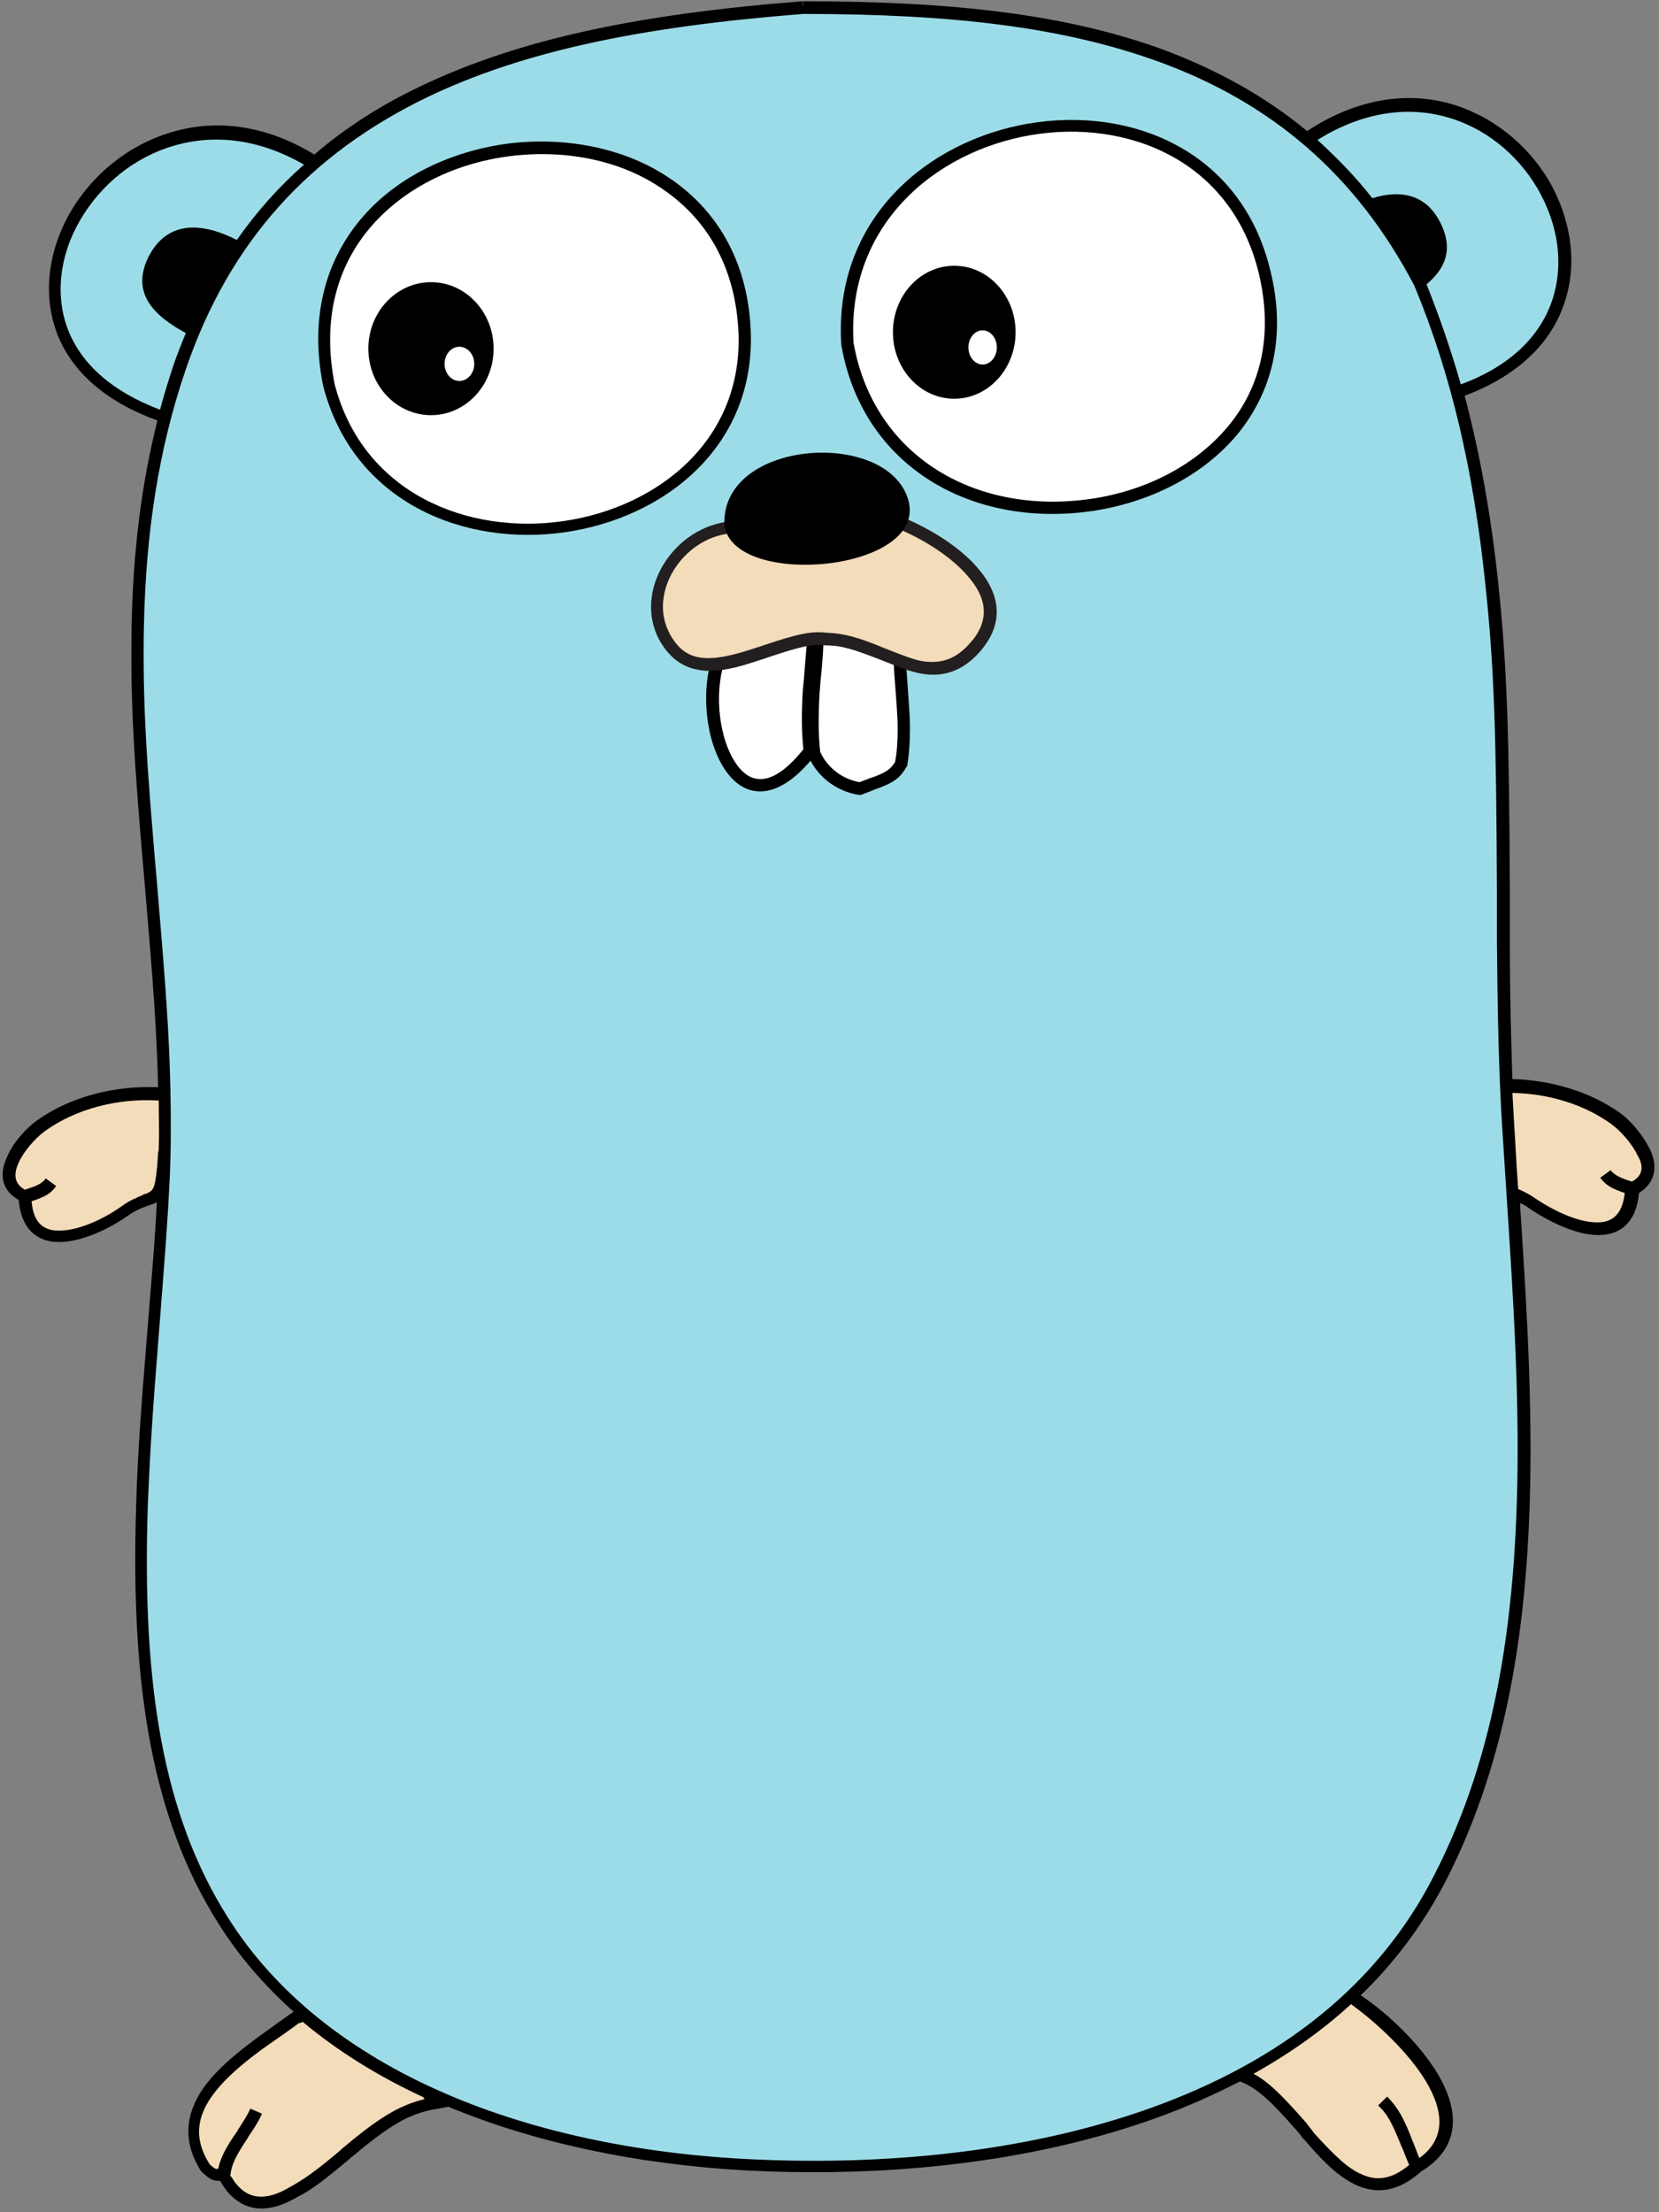 <svg width="30" height="40" viewBox="0 0 30 40" fill="none" xmlns="http://www.w3.org/2000/svg">
<rect x="0" y="0" width="30" height="40" fill="#808080" stroke="none"/>
<path d="M0.432 21.628C0.49 22.807 1.693 22.258 2.23 21.892C2.743 21.537 2.895 21.834 2.942 21.147C2.977 20.689 3.023 20.243 3 19.785C2.218 19.716 1.378 19.899 0.736 20.357C0.397 20.586 -0.21 21.342 0.432 21.628Z" fill="#F3DCB9"/>
<path d="M24.397 36.123C25.319 36.684 27.012 38.379 25.623 39.203C24.292 40.394 23.545 37.886 22.377 37.543C22.879 36.867 23.51 36.249 24.397 36.123Z" fill="#F3DCB9"/>
<path d="M7.891 38.035C6.806 38.196 6.199 39.157 5.288 39.65C4.436 40.142 4.109 39.489 4.039 39.352C3.911 39.295 3.922 39.409 3.712 39.203C2.918 37.978 4.529 37.085 5.37 36.478C6.537 36.249 7.272 37.245 7.891 38.035Z" fill="#F3DCB9"/>
<path d="M29.522 21.479C29.463 22.659 28.261 22.109 27.724 21.743C27.21 21.388 27.058 21.686 27.012 20.999C26.977 20.541 26.93 20.094 26.953 19.636C27.736 19.567 28.576 19.751 29.218 20.209C29.545 20.438 30.164 21.193 29.522 21.479Z" fill="#F3DCB9"/>
<path d="M26.335 7.099C30.502 5.656 27.245 0.057 23.615 2.53C21.234 0.527 17.953 0.16 14.51 0.16C11.136 0.424 7.926 1.031 5.685 2.954C2.066 0.664 -1.272 6.16 2.977 7.545C1.786 12.079 3.14 16.705 2.954 21.319C2.778 25.464 1.669 31.017 4.016 34.738C6.012 37.921 10.308 39.054 13.845 39.18C18.362 39.341 23.837 38.253 26.031 33.959C28.133 29.872 27.549 24.777 27.28 20.369C27.012 15.915 27.514 11.392 26.335 7.099Z" fill="#9CDCE8"/>
<path d="M29.836 20.781C29.719 20.541 29.497 20.266 29.287 20.117C28.75 19.739 28.061 19.533 27.349 19.51C27.326 18.8 27.303 18.022 27.303 17.037V16.144C27.291 13.327 27.256 12.091 27.093 10.545C26.964 9.331 26.766 8.209 26.485 7.156C27.431 6.801 28.05 6.217 28.295 5.461C28.528 4.763 28.412 3.973 28.015 3.275C27.606 2.588 26.952 2.072 26.194 1.866C25.377 1.649 24.489 1.809 23.637 2.37C22.878 1.74 22.003 1.26 21.023 0.893C19.283 0.263 17.264 0.023 14.521 0.023V0.137L14.509 0.023C11.579 0.252 9.408 0.698 7.61 1.557C6.886 1.901 6.244 2.313 5.684 2.794C4.82 2.267 3.921 2.141 3.093 2.393C2.322 2.622 1.657 3.16 1.26 3.859C0.863 4.557 0.77 5.358 1.038 6.045C1.307 6.732 1.925 7.271 2.847 7.603C2.556 8.759 2.404 9.984 2.38 11.335C2.357 12.652 2.415 13.705 2.626 16.087C2.777 17.861 2.836 18.674 2.859 19.659C2.065 19.625 1.272 19.831 0.676 20.254C0.466 20.403 0.233 20.666 0.128 20.918C-0.024 21.239 0.034 21.525 0.338 21.697C0.384 22.247 0.7 22.498 1.178 22.453C1.528 22.418 1.949 22.235 2.31 21.983C2.392 21.926 2.474 21.88 2.556 21.846C2.591 21.834 2.614 21.823 2.649 21.811C2.649 21.811 2.719 21.788 2.742 21.777C2.777 21.766 2.812 21.754 2.836 21.731C2.812 22.269 2.766 22.83 2.661 24.113C2.544 25.555 2.486 26.345 2.462 27.227C2.357 30.502 2.754 32.883 3.945 34.772C4.318 35.368 4.773 35.894 5.31 36.375C5.205 36.444 4.762 36.764 4.622 36.867C4.131 37.234 3.793 37.543 3.594 37.886C3.338 38.333 3.338 38.78 3.629 39.249L3.641 39.261L3.653 39.272C3.781 39.398 3.851 39.432 3.945 39.432H3.956H3.98C3.991 39.455 4.003 39.467 4.015 39.489C4.05 39.547 4.085 39.593 4.12 39.638C4.412 39.97 4.82 40.05 5.369 39.73C5.661 39.581 5.871 39.409 6.314 39.043C6.326 39.032 6.326 39.032 6.338 39.02C7.05 38.425 7.4 38.207 7.925 38.127L8.112 38.093C8.182 38.127 8.252 38.15 8.334 38.184C9.991 38.837 11.917 39.192 13.867 39.261C16.388 39.352 18.816 39.043 20.871 38.31C21.419 38.115 21.933 37.886 22.423 37.635C22.727 37.749 22.984 37.99 23.474 38.551C23.497 38.574 23.497 38.574 23.509 38.596C23.532 38.619 23.532 38.631 23.544 38.642C23.567 38.677 23.602 38.7 23.626 38.734C24.011 39.18 24.268 39.398 24.559 39.524C24.945 39.684 25.318 39.604 25.703 39.261C26.38 38.848 26.427 38.207 25.984 37.474C25.668 36.959 25.12 36.421 24.606 36.078C25.213 35.494 25.738 34.795 26.147 34.005C27.268 31.807 27.7 29.242 27.676 25.945C27.665 24.777 27.618 23.758 27.489 21.811V21.754C27.548 21.777 27.606 21.811 27.665 21.857C28.026 22.098 28.447 22.292 28.797 22.327C29.275 22.372 29.591 22.12 29.637 21.571C29.929 21.388 29.988 21.102 29.836 20.781ZM26.124 2.107C26.824 2.29 27.431 2.771 27.805 3.412C28.178 4.053 28.283 4.774 28.073 5.416C27.851 6.091 27.291 6.629 26.416 6.95C26.24 6.332 26.03 5.725 25.797 5.141C26.135 4.855 26.299 4.5 26.03 3.996C25.762 3.492 25.295 3.435 24.816 3.584C24.513 3.194 24.174 2.851 23.824 2.53C24.595 2.05 25.388 1.912 26.124 2.107ZM1.236 5.977C0.991 5.358 1.073 4.626 1.447 3.984C1.82 3.343 2.427 2.84 3.151 2.633C3.898 2.416 4.703 2.519 5.497 2.977C5.042 3.378 4.633 3.836 4.283 4.339C3.676 4.03 3.057 3.973 2.707 4.603C2.345 5.278 2.766 5.702 3.361 6.022C3.279 6.217 3.198 6.423 3.128 6.629C3.046 6.881 2.964 7.145 2.894 7.408C2.042 7.087 1.482 6.595 1.236 5.977ZM2.649 21.582C2.637 21.582 2.567 21.605 2.567 21.617C2.532 21.628 2.497 21.64 2.462 21.663C2.369 21.697 2.275 21.754 2.182 21.823C1.855 22.052 1.458 22.224 1.155 22.247C0.805 22.281 0.606 22.132 0.571 21.72C0.816 21.64 0.921 21.582 1.015 21.445L0.828 21.308C0.758 21.399 0.688 21.434 0.478 21.502C0.466 21.502 0.466 21.502 0.454 21.514C0.268 21.411 0.233 21.25 0.338 21.021C0.431 20.815 0.641 20.575 0.816 20.449C1.377 20.048 2.124 19.854 2.871 19.899C2.871 20.186 2.882 20.472 2.871 20.747C2.871 20.781 2.871 20.804 2.859 20.838C2.847 20.998 2.847 21.067 2.836 21.147C2.801 21.479 2.777 21.525 2.649 21.582ZM6.174 38.86C6.163 38.871 6.163 38.871 6.151 38.883C5.719 39.249 5.509 39.398 5.24 39.547C4.797 39.81 4.493 39.753 4.283 39.501C4.248 39.467 4.225 39.421 4.201 39.386C4.19 39.375 4.178 39.352 4.166 39.341C4.166 39.341 4.166 39.341 4.166 39.329C4.19 39.123 4.271 38.974 4.482 38.654C4.493 38.642 4.493 38.642 4.493 38.631C4.622 38.448 4.68 38.344 4.738 38.219L4.528 38.127C4.482 38.23 4.423 38.322 4.307 38.505C4.295 38.516 4.295 38.516 4.295 38.528C4.085 38.825 3.991 39.009 3.945 39.215H3.933C3.933 39.215 3.933 39.215 3.921 39.215H3.898C3.875 39.203 3.84 39.18 3.793 39.135C3.338 38.425 3.7 37.818 4.727 37.062C4.855 36.971 5.287 36.673 5.404 36.581C5.427 36.581 5.45 36.57 5.474 36.558C6.104 37.085 6.84 37.543 7.657 37.921C7.657 37.932 7.668 37.944 7.68 37.955C7.201 38.07 6.828 38.31 6.174 38.86ZM25.773 37.612C26.135 38.207 26.124 38.688 25.668 39.02C25.633 38.951 25.61 38.871 25.563 38.757C25.563 38.745 25.563 38.745 25.552 38.734C25.388 38.299 25.283 38.115 25.085 37.909L24.921 38.07C25.096 38.23 25.178 38.402 25.341 38.803C25.341 38.814 25.341 38.814 25.353 38.825C25.412 38.974 25.447 39.066 25.482 39.146C25.178 39.398 24.91 39.444 24.63 39.318C24.384 39.215 24.151 38.997 23.777 38.585C23.754 38.562 23.731 38.528 23.707 38.493C23.696 38.482 23.684 38.471 23.672 38.448C23.649 38.425 23.649 38.425 23.637 38.402C23.205 37.909 22.948 37.646 22.668 37.497C23.322 37.131 23.906 36.719 24.431 36.238C24.921 36.593 25.47 37.119 25.773 37.612ZM25.937 33.902C24.933 35.883 23.159 37.28 20.777 38.127C18.746 38.848 16.341 39.146 13.855 39.054C9.571 38.906 5.859 37.44 4.12 34.669C2.952 32.826 2.567 30.479 2.672 27.25C2.707 26.368 2.754 25.578 2.871 24.136C2.999 22.51 3.034 22.04 3.069 21.308C3.093 20.781 3.093 20.243 3.081 19.67C3.057 18.663 2.999 17.861 2.847 16.064C2.637 13.682 2.579 12.64 2.602 11.335C2.637 9.618 2.871 8.106 3.361 6.675C4.155 4.351 5.614 2.782 7.715 1.763C9.478 0.916 11.614 0.481 14.521 0.252C17.24 0.252 19.225 0.492 20.941 1.111C22.995 1.855 24.524 3.16 25.575 5.164C26.252 6.79 26.649 8.541 26.859 10.556C27.023 12.091 27.058 13.327 27.069 16.132V17.026C27.081 18.411 27.104 19.384 27.163 20.357C27.186 20.735 27.198 20.895 27.256 21.8C27.384 23.746 27.431 24.754 27.443 25.922C27.466 29.208 27.046 31.738 25.937 33.902ZM29.509 21.365C29.497 21.365 29.485 21.353 29.474 21.353C29.264 21.285 29.194 21.239 29.124 21.159L28.937 21.296C29.042 21.434 29.147 21.491 29.381 21.571C29.334 21.983 29.135 22.132 28.797 22.098C28.493 22.075 28.096 21.892 27.77 21.674C27.676 21.605 27.583 21.559 27.489 21.514C27.478 21.514 27.466 21.502 27.454 21.502C27.408 20.872 27.408 20.712 27.384 20.38C27.373 20.174 27.361 19.968 27.349 19.762C28.003 19.773 28.645 19.968 29.135 20.323C29.31 20.449 29.52 20.689 29.614 20.895C29.731 21.09 29.707 21.262 29.509 21.365Z" fill="black"/>
<path d="M16.279 11.968C16.291 12.552 16.408 13.193 16.303 13.812C16.139 14.109 15.836 14.144 15.567 14.258C15.194 14.201 14.879 13.96 14.727 13.617C14.633 12.918 14.75 12.254 14.785 11.556C14.785 11.533 15.229 11.568 15.626 11.682C15.964 11.785 16.279 11.957 16.279 11.968Z" fill="white"/>
<path d="M12.976 12.014C12.649 13.228 13.408 15.208 14.657 13.582C14.563 12.896 14.668 12.232 14.704 11.556C14.715 11.499 12.988 11.934 12.976 12.014Z" fill="white"/>
<path d="M16.42 12.506C16.396 12.163 16.385 12.025 16.385 11.854V11.774L16.303 11.751L14.832 11.304V11.224L14.68 11.258H14.669V11.27L13.011 11.682L12.953 11.693L12.929 11.751C12.672 12.357 12.731 13.273 13.058 13.834C13.431 14.476 14.038 14.487 14.657 13.754C14.832 14.086 15.159 14.315 15.532 14.373H15.567L15.602 14.361C15.649 14.338 15.696 14.327 15.778 14.292C15.789 14.292 15.789 14.292 15.801 14.281C16.139 14.166 16.279 14.075 16.396 13.857L16.408 13.846V13.823C16.443 13.617 16.455 13.399 16.455 13.159C16.455 12.987 16.443 12.827 16.42 12.506ZM14.552 12.083C14.54 12.289 14.528 12.369 14.517 12.483C14.493 12.907 14.493 13.227 14.528 13.548C13.98 14.235 13.548 14.235 13.256 13.72C12.976 13.239 12.918 12.426 13.128 11.888L14.599 11.522C14.587 11.67 14.575 11.819 14.552 12.083ZM16.186 13.777C16.104 13.915 15.999 13.983 15.719 14.075C15.707 14.075 15.707 14.075 15.696 14.086C15.626 14.109 15.579 14.132 15.544 14.143C15.229 14.086 14.96 13.88 14.832 13.594C14.797 13.285 14.797 12.964 14.82 12.541C14.832 12.426 14.832 12.346 14.855 12.14C14.879 11.877 14.89 11.716 14.89 11.567L16.163 11.945C16.163 12.094 16.174 12.231 16.198 12.529C16.221 12.838 16.233 12.999 16.233 13.182C16.233 13.399 16.221 13.594 16.186 13.777Z" fill="black"/>
<path d="M5.949 6.98C7.023 11.079 13.712 10.025 13.455 5.915C13.152 0.992 4.922 1.942 5.949 6.98Z" fill="white"/>
<path d="M13.572 5.904C13.502 4.713 12.965 3.785 12.078 3.202C11.284 2.675 10.233 2.469 9.195 2.595C8.156 2.732 7.198 3.19 6.568 3.911C5.868 4.713 5.599 5.766 5.844 6.98L5.949 6.957L5.844 6.98C6.942 11.193 13.829 10.174 13.572 5.904ZM6.054 6.957C5.821 5.801 6.078 4.816 6.731 4.072C7.327 3.396 8.226 2.95 9.218 2.824C10.21 2.698 11.202 2.892 11.949 3.396C12.778 3.946 13.28 4.804 13.35 5.938C13.595 9.934 7.093 10.896 6.054 6.957Z" fill="black"/>
<path d="M7.794 7.507C8.419 7.507 8.926 6.968 8.926 6.304C8.926 5.641 8.419 5.102 7.794 5.102C7.168 5.102 6.661 5.641 6.661 6.304C6.661 6.968 7.168 7.507 7.794 7.507Z" fill="black"/>
<path d="M8.307 6.888C8.456 6.888 8.576 6.75 8.576 6.579C8.576 6.408 8.456 6.27 8.307 6.27C8.159 6.27 8.039 6.408 8.039 6.579C8.039 6.75 8.159 6.888 8.307 6.888Z" fill="white"/>
<path d="M15.33 6.213C16.159 10.919 24.003 9.671 22.871 4.931C21.855 0.672 15.05 1.851 15.33 6.213Z" fill="white"/>
<path d="M22.976 4.908C21.937 0.523 14.933 1.725 15.213 6.225V6.236C15.598 8.458 17.618 9.591 19.847 9.225C20.863 9.053 21.773 8.572 22.369 7.862C23.022 7.072 23.256 6.053 22.976 4.908ZM22.194 7.725C21.633 8.389 20.781 8.847 19.812 9.007C17.7 9.351 15.808 8.286 15.435 6.202C15.178 1.966 21.785 0.832 22.766 4.954C23.022 6.042 22.812 6.992 22.194 7.725Z" fill="black"/>
<path d="M17.256 7.21C17.868 7.21 18.365 6.671 18.365 6.007C18.365 5.343 17.868 4.805 17.256 4.805C16.643 4.805 16.147 5.343 16.147 6.007C16.147 6.671 16.643 7.21 17.256 7.21Z" fill="black"/>
<path d="M17.769 6.591C17.911 6.591 18.026 6.453 18.026 6.282C18.026 6.112 17.911 5.973 17.769 5.973C17.628 5.973 17.512 6.112 17.512 6.282C17.512 6.453 17.628 6.591 17.769 6.591Z" fill="white"/>
<path d="M13.217 9.54C12.295 9.621 11.548 10.685 12.027 11.533C12.657 12.655 14.069 11.43 14.945 11.544C15.96 11.567 16.789 12.598 17.595 11.727C18.494 10.766 17.209 9.827 16.194 9.415L13.217 9.54Z" fill="#F3DCB9"/>
<path d="M17.711 10.308C17.396 9.918 16.847 9.563 16.252 9.323L16.229 9.312H16.205L13.217 9.426C12.178 9.518 11.431 10.697 11.933 11.59C12.132 11.934 12.4 12.105 12.762 12.128C13.03 12.14 13.31 12.082 13.742 11.934C13.777 11.922 13.824 11.911 13.882 11.888C14.466 11.693 14.7 11.636 14.933 11.67H14.945C15.225 11.67 15.458 11.75 15.902 11.922C16.392 12.117 16.544 12.174 16.789 12.197C17.128 12.22 17.419 12.105 17.688 11.819C18.143 11.327 18.12 10.8 17.711 10.308ZM17.513 11.659C17.291 11.899 17.069 11.979 16.801 11.968C16.591 11.956 16.451 11.899 15.984 11.716C15.517 11.521 15.26 11.453 14.956 11.441C14.665 11.407 14.419 11.464 13.801 11.67C13.742 11.693 13.696 11.704 13.661 11.716C12.809 12.002 12.4 11.979 12.12 11.476C11.7 10.731 12.342 9.724 13.217 9.644L16.17 9.529C16.731 9.758 17.233 10.09 17.524 10.445C17.875 10.857 17.886 11.269 17.513 11.659Z" fill="#231F20"/>
<path d="M16.427 9.048C16.065 7.743 13.03 7.938 13.1 9.495C13.252 10.651 16.777 10.342 16.427 9.048Z" fill="black"/>
</svg>
